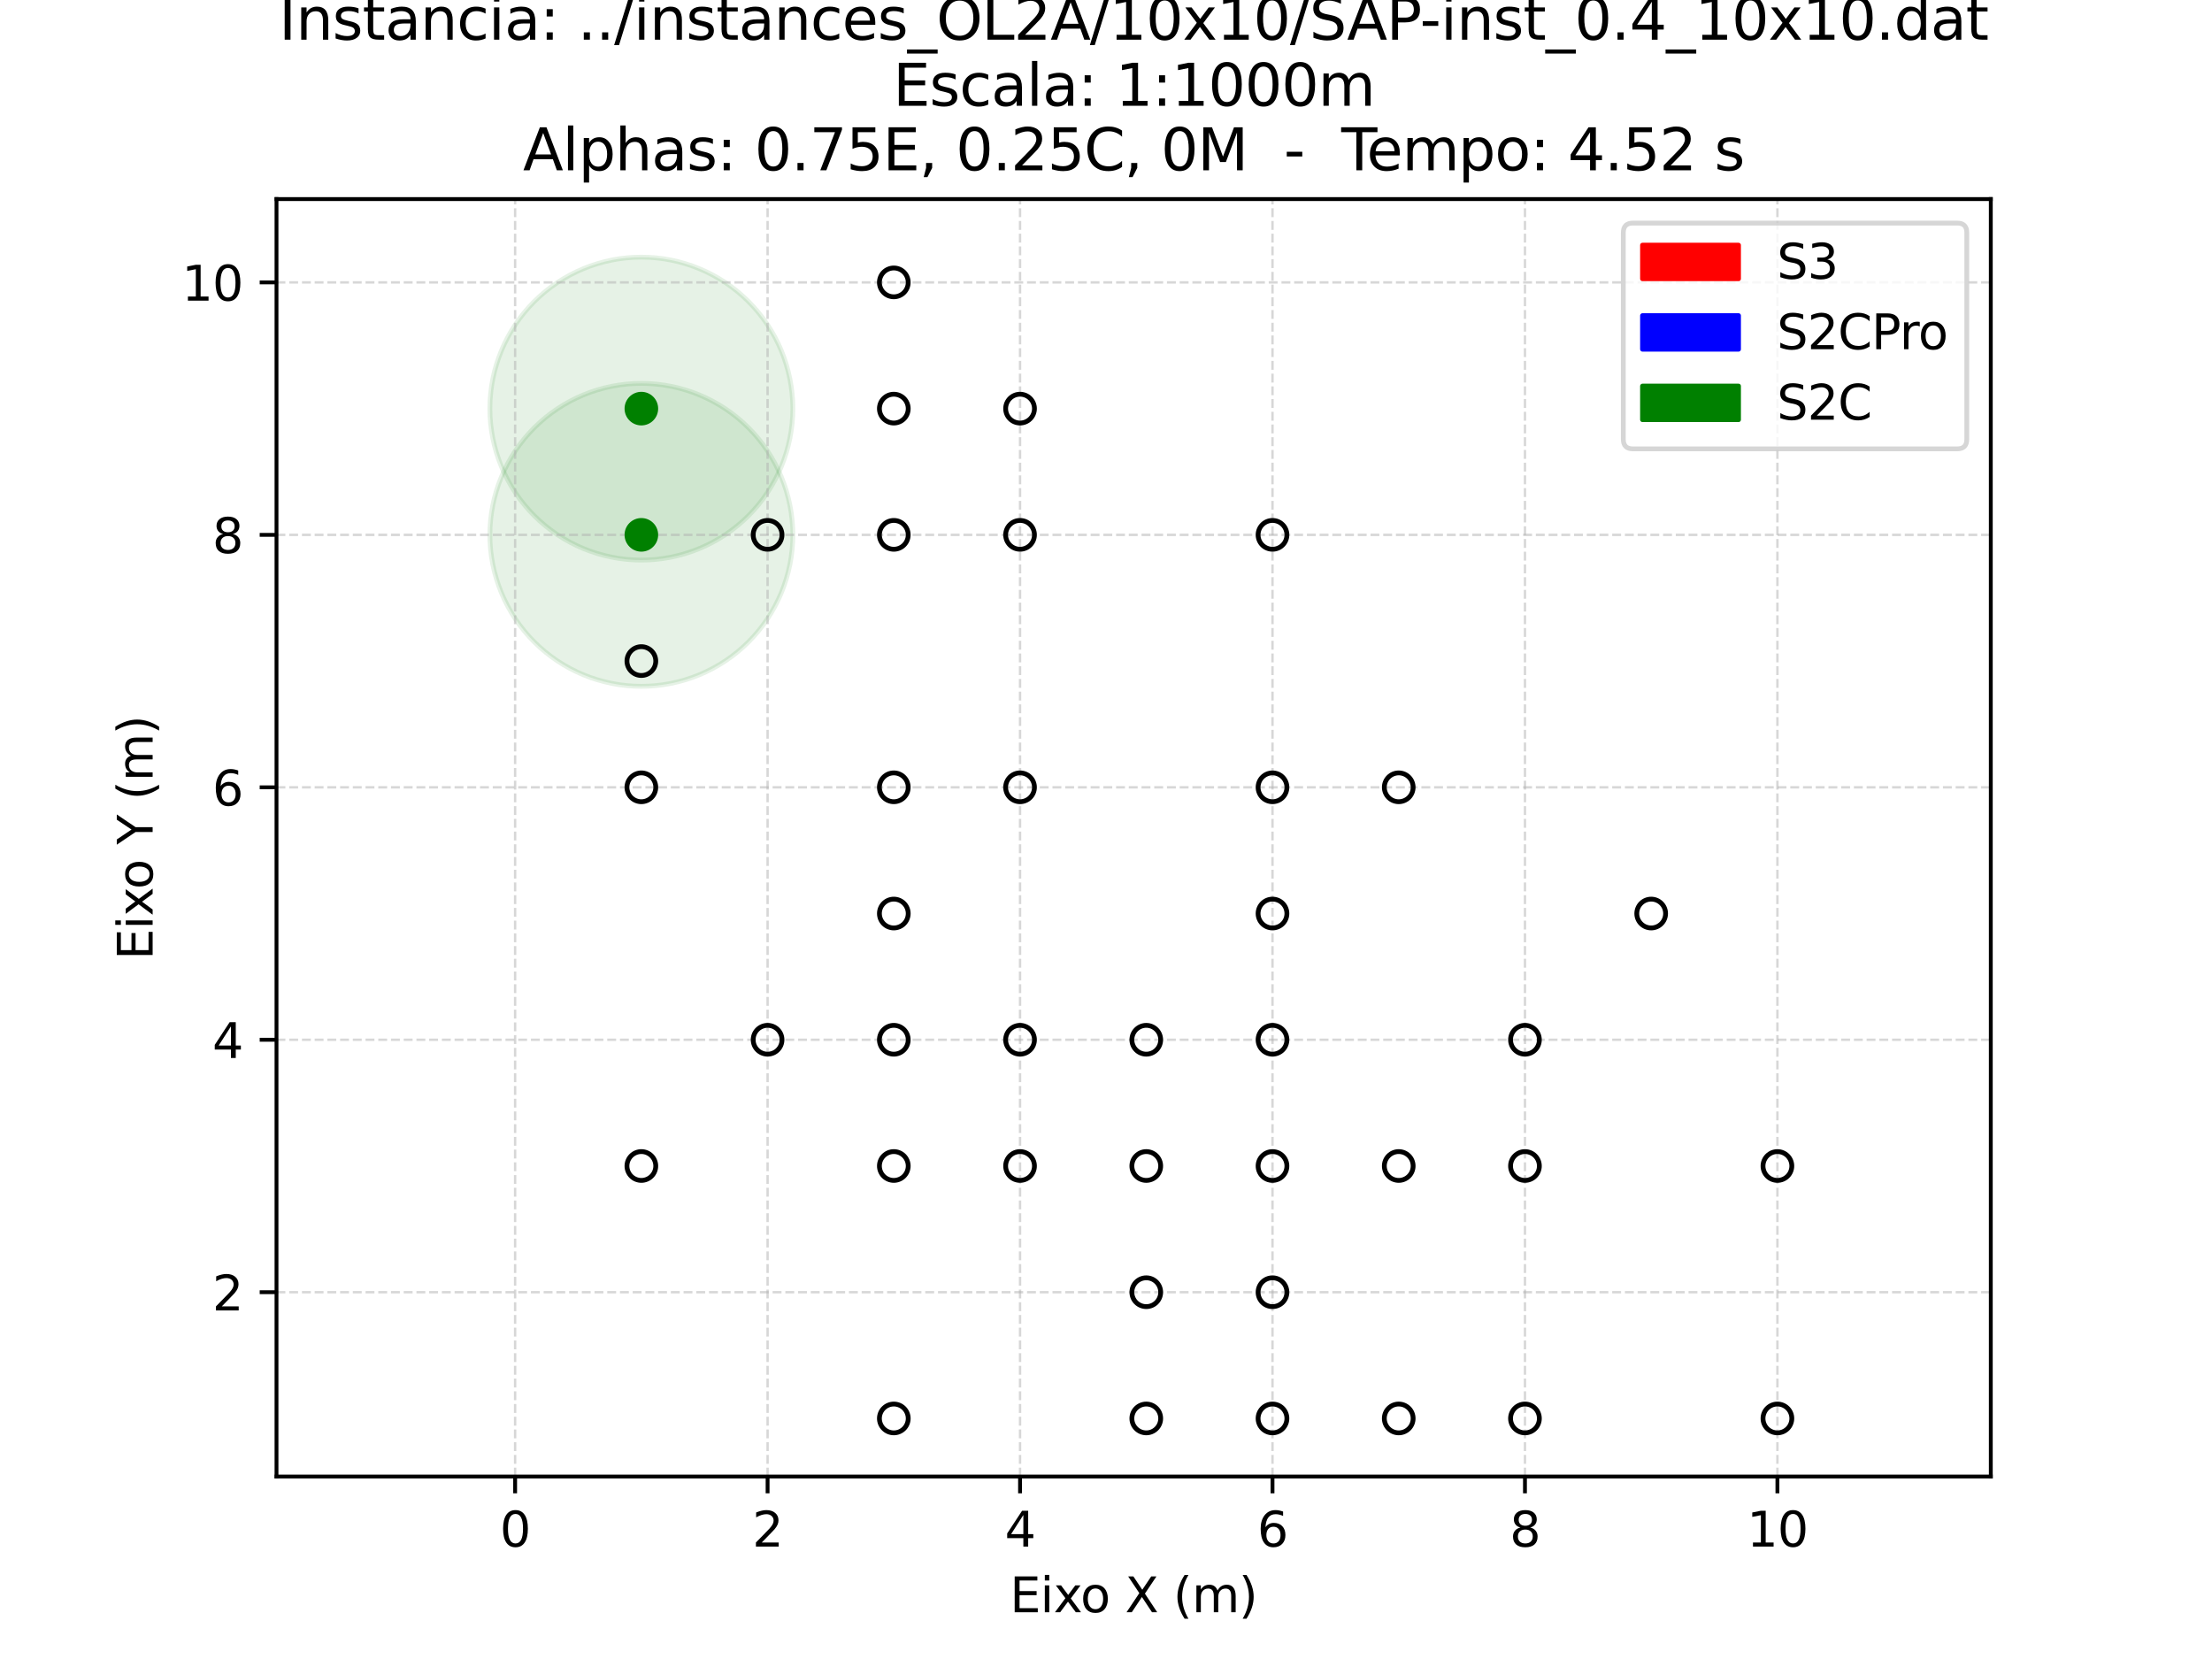 <?xml version="1.0" encoding="utf-8" standalone="no"?>
<!DOCTYPE svg PUBLIC "-//W3C//DTD SVG 1.1//EN"
  "http://www.w3.org/Graphics/SVG/1.1/DTD/svg11.dtd">
<svg xmlns:xlink="http://www.w3.org/1999/xlink" width="460.8pt" height="345.6pt" viewBox="0 0 460.8 345.6" xmlns="http://www.w3.org/2000/svg" version="1.1">
 <defs>
  <style type="text/css">*{stroke-linejoin: round; stroke-linecap: butt}</style>
 </defs>
 <g id="figure_1">
  <g id="patch_1">
   <path d="M 0 345.6 
L 460.8 345.6 
L 460.8 0 
L 0 0 
z
" style="fill: #ffffff"/>
  </g>
  <g id="axes_1">
   <g id="patch_2">
    <path d="M 57.6 307.584 
L 414.72 307.584 
L 414.72 41.472 
L 57.6 41.472 
z
" style="fill: #ffffff"/>
   </g>
   <g id="patch_3">
    <path d="M 133.607 142.973 
C 141.975 142.973 150.002 139.648 155.92 133.731 
C 161.837 127.814 165.162 119.787 165.162 111.418 
C 165.162 103.05 161.837 95.023 155.92 89.106 
C 150.002 83.188 141.975 79.864 133.607 79.864 
C 125.239 79.864 117.212 83.188 111.294 89.106 
C 105.377 95.023 102.052 103.05 102.052 111.418 
C 102.052 119.787 105.377 127.814 111.294 133.731 
C 117.212 139.648 125.239 142.973 133.607 142.973 
z
" clip-path="url(#p83eff9e324)" style="fill: #008000; opacity: 0.1; stroke: #008000; stroke-linejoin: miter"/>
   </g>
   <g id="patch_4">
    <path d="M 133.607 116.678 
C 141.975 116.678 150.002 113.353 155.92 107.435 
C 161.837 101.518 165.162 93.491 165.162 85.123 
C 165.162 76.754 161.837 68.728 155.92 62.81 
C 150.002 56.893 141.975 53.568 133.607 53.568 
C 125.239 53.568 117.212 56.893 111.294 62.81 
C 105.377 68.728 102.052 76.754 102.052 85.123 
C 102.052 93.491 105.377 101.518 111.294 107.435 
C 117.212 113.353 125.239 116.678 133.607 116.678 
z
" clip-path="url(#p83eff9e324)" style="fill: #008000; opacity: 0.1; stroke: #008000; stroke-linejoin: miter"/>
   </g>
   <g id="matplotlib.axis_1">
    <g id="xtick_1">
     <g id="line2d_1">
      <path d="M 107.311 307.584 
L 107.311 41.472 
" clip-path="url(#p83eff9e324)" style="fill: none; stroke-dasharray: 1.85,0.8; stroke-dashoffset: 0; stroke: #b0b0b0; stroke-opacity: 0.5; stroke-width: 0.5"/>
     </g>
     <g id="line2d_2">
      <defs>
       <path id="m2182572bb9" d="M 0 0 
L 0 3.5 
" style="stroke: #000000; stroke-width: 0.8"/>
      </defs>
      <g>
       <use xlink:href="#m2182572bb9" x="107.311" y="307.584" style="stroke: #000000; stroke-width: 0.8"/>
      </g>
     </g>
     <g id="text_1">
      <!-- 0 -->
      <g transform="translate(104.13 322.182)scale(0.1 -0.1)">
       <defs>
        <path id="DejaVuSans-30" d="M 2034 4250 
Q 1547 4250 1301 3770 
Q 1056 3291 1056 2328 
Q 1056 1369 1301 889 
Q 1547 409 2034 409 
Q 2525 409 2770 889 
Q 3016 1369 3016 2328 
Q 3016 3291 2770 3770 
Q 2525 4250 2034 4250 
z
M 2034 4750 
Q 2819 4750 3233 4129 
Q 3647 3509 3647 2328 
Q 3647 1150 3233 529 
Q 2819 -91 2034 -91 
Q 1250 -91 836 529 
Q 422 1150 422 2328 
Q 422 3509 836 4129 
Q 1250 4750 2034 4750 
z
" transform="scale(0.016)"/>
       </defs>
       <use xlink:href="#DejaVuSans-30"/>
      </g>
     </g>
    </g>
    <g id="xtick_2">
     <g id="line2d_3">
      <path d="M 159.903 307.584 
L 159.903 41.472 
" clip-path="url(#p83eff9e324)" style="fill: none; stroke-dasharray: 1.85,0.8; stroke-dashoffset: 0; stroke: #b0b0b0; stroke-opacity: 0.5; stroke-width: 0.5"/>
     </g>
     <g id="line2d_4">
      <g>
       <use xlink:href="#m2182572bb9" x="159.903" y="307.584" style="stroke: #000000; stroke-width: 0.8"/>
      </g>
     </g>
     <g id="text_2">
      <!-- 2 -->
      <g transform="translate(156.721 322.182)scale(0.1 -0.1)">
       <defs>
        <path id="DejaVuSans-32" d="M 1228 531 
L 3431 531 
L 3431 0 
L 469 0 
L 469 531 
Q 828 903 1448 1529 
Q 2069 2156 2228 2338 
Q 2531 2678 2651 2914 
Q 2772 3150 2772 3378 
Q 2772 3750 2511 3984 
Q 2250 4219 1831 4219 
Q 1534 4219 1204 4116 
Q 875 4013 500 3803 
L 500 4441 
Q 881 4594 1212 4672 
Q 1544 4750 1819 4750 
Q 2544 4750 2975 4387 
Q 3406 4025 3406 3419 
Q 3406 3131 3298 2873 
Q 3191 2616 2906 2266 
Q 2828 2175 2409 1742 
Q 1991 1309 1228 531 
z
" transform="scale(0.016)"/>
       </defs>
       <use xlink:href="#DejaVuSans-32"/>
      </g>
     </g>
    </g>
    <g id="xtick_3">
     <g id="line2d_5">
      <path d="M 212.494 307.584 
L 212.494 41.472 
" clip-path="url(#p83eff9e324)" style="fill: none; stroke-dasharray: 1.85,0.8; stroke-dashoffset: 0; stroke: #b0b0b0; stroke-opacity: 0.5; stroke-width: 0.5"/>
     </g>
     <g id="line2d_6">
      <g>
       <use xlink:href="#m2182572bb9" x="212.494" y="307.584" style="stroke: #000000; stroke-width: 0.8"/>
      </g>
     </g>
     <g id="text_3">
      <!-- 4 -->
      <g transform="translate(209.313 322.182)scale(0.1 -0.1)">
       <defs>
        <path id="DejaVuSans-34" d="M 2419 4116 
L 825 1625 
L 2419 1625 
L 2419 4116 
z
M 2253 4666 
L 3047 4666 
L 3047 1625 
L 3713 1625 
L 3713 1100 
L 3047 1100 
L 3047 0 
L 2419 0 
L 2419 1100 
L 313 1100 
L 313 1709 
L 2253 4666 
z
" transform="scale(0.016)"/>
       </defs>
       <use xlink:href="#DejaVuSans-34"/>
      </g>
     </g>
    </g>
    <g id="xtick_4">
     <g id="line2d_7">
      <path d="M 265.085 307.584 
L 265.085 41.472 
" clip-path="url(#p83eff9e324)" style="fill: none; stroke-dasharray: 1.85,0.8; stroke-dashoffset: 0; stroke: #b0b0b0; stroke-opacity: 0.5; stroke-width: 0.5"/>
     </g>
     <g id="line2d_8">
      <g>
       <use xlink:href="#m2182572bb9" x="265.085" y="307.584" style="stroke: #000000; stroke-width: 0.8"/>
      </g>
     </g>
     <g id="text_4">
      <!-- 6 -->
      <g transform="translate(261.904 322.182)scale(0.1 -0.1)">
       <defs>
        <path id="DejaVuSans-36" d="M 2113 2584 
Q 1688 2584 1439 2293 
Q 1191 2003 1191 1497 
Q 1191 994 1439 701 
Q 1688 409 2113 409 
Q 2538 409 2786 701 
Q 3034 994 3034 1497 
Q 3034 2003 2786 2293 
Q 2538 2584 2113 2584 
z
M 3366 4563 
L 3366 3988 
Q 3128 4100 2886 4159 
Q 2644 4219 2406 4219 
Q 1781 4219 1451 3797 
Q 1122 3375 1075 2522 
Q 1259 2794 1537 2939 
Q 1816 3084 2150 3084 
Q 2853 3084 3261 2657 
Q 3669 2231 3669 1497 
Q 3669 778 3244 343 
Q 2819 -91 2113 -91 
Q 1303 -91 875 529 
Q 447 1150 447 2328 
Q 447 3434 972 4092 
Q 1497 4750 2381 4750 
Q 2619 4750 2861 4703 
Q 3103 4656 3366 4563 
z
" transform="scale(0.016)"/>
       </defs>
       <use xlink:href="#DejaVuSans-36"/>
      </g>
     </g>
    </g>
    <g id="xtick_5">
     <g id="line2d_9">
      <path d="M 317.677 307.584 
L 317.677 41.472 
" clip-path="url(#p83eff9e324)" style="fill: none; stroke-dasharray: 1.85,0.8; stroke-dashoffset: 0; stroke: #b0b0b0; stroke-opacity: 0.5; stroke-width: 0.5"/>
     </g>
     <g id="line2d_10">
      <g>
       <use xlink:href="#m2182572bb9" x="317.677" y="307.584" style="stroke: #000000; stroke-width: 0.8"/>
      </g>
     </g>
     <g id="text_5">
      <!-- 8 -->
      <g transform="translate(314.495 322.182)scale(0.1 -0.1)">
       <defs>
        <path id="DejaVuSans-38" d="M 2034 2216 
Q 1584 2216 1326 1975 
Q 1069 1734 1069 1313 
Q 1069 891 1326 650 
Q 1584 409 2034 409 
Q 2484 409 2743 651 
Q 3003 894 3003 1313 
Q 3003 1734 2745 1975 
Q 2488 2216 2034 2216 
z
M 1403 2484 
Q 997 2584 770 2862 
Q 544 3141 544 3541 
Q 544 4100 942 4425 
Q 1341 4750 2034 4750 
Q 2731 4750 3128 4425 
Q 3525 4100 3525 3541 
Q 3525 3141 3298 2862 
Q 3072 2584 2669 2484 
Q 3125 2378 3379 2068 
Q 3634 1759 3634 1313 
Q 3634 634 3220 271 
Q 2806 -91 2034 -91 
Q 1263 -91 848 271 
Q 434 634 434 1313 
Q 434 1759 690 2068 
Q 947 2378 1403 2484 
z
M 1172 3481 
Q 1172 3119 1398 2916 
Q 1625 2713 2034 2713 
Q 2441 2713 2670 2916 
Q 2900 3119 2900 3481 
Q 2900 3844 2670 4047 
Q 2441 4250 2034 4250 
Q 1625 4250 1398 4047 
Q 1172 3844 1172 3481 
z
" transform="scale(0.016)"/>
       </defs>
       <use xlink:href="#DejaVuSans-38"/>
      </g>
     </g>
    </g>
    <g id="xtick_6">
     <g id="line2d_11">
      <path d="M 370.268 307.584 
L 370.268 41.472 
" clip-path="url(#p83eff9e324)" style="fill: none; stroke-dasharray: 1.85,0.8; stroke-dashoffset: 0; stroke: #b0b0b0; stroke-opacity: 0.5; stroke-width: 0.5"/>
     </g>
     <g id="line2d_12">
      <g>
       <use xlink:href="#m2182572bb9" x="370.268" y="307.584" style="stroke: #000000; stroke-width: 0.8"/>
      </g>
     </g>
     <g id="text_6">
      <!-- 10 -->
      <g transform="translate(363.905 322.182)scale(0.1 -0.1)">
       <defs>
        <path id="DejaVuSans-31" d="M 794 531 
L 1825 531 
L 1825 4091 
L 703 3866 
L 703 4441 
L 1819 4666 
L 2450 4666 
L 2450 531 
L 3481 531 
L 3481 0 
L 794 0 
L 794 531 
z
" transform="scale(0.016)"/>
       </defs>
       <use xlink:href="#DejaVuSans-31"/>
       <use xlink:href="#DejaVuSans-30" x="63.623"/>
      </g>
     </g>
    </g>
    <g id="text_7">
     <!-- Eixo X (m) -->
     <g transform="translate(210.374 335.861)scale(0.1 -0.1)">
      <defs>
       <path id="DejaVuSans-45" d="M 628 4666 
L 3578 4666 
L 3578 4134 
L 1259 4134 
L 1259 2753 
L 3481 2753 
L 3481 2222 
L 1259 2222 
L 1259 531 
L 3634 531 
L 3634 0 
L 628 0 
L 628 4666 
z
" transform="scale(0.016)"/>
       <path id="DejaVuSans-69" d="M 603 3500 
L 1178 3500 
L 1178 0 
L 603 0 
L 603 3500 
z
M 603 4863 
L 1178 4863 
L 1178 4134 
L 603 4134 
L 603 4863 
z
" transform="scale(0.016)"/>
       <path id="DejaVuSans-78" d="M 3513 3500 
L 2247 1797 
L 3578 0 
L 2900 0 
L 1881 1375 
L 863 0 
L 184 0 
L 1544 1831 
L 300 3500 
L 978 3500 
L 1906 2253 
L 2834 3500 
L 3513 3500 
z
" transform="scale(0.016)"/>
       <path id="DejaVuSans-6f" d="M 1959 3097 
Q 1497 3097 1228 2736 
Q 959 2375 959 1747 
Q 959 1119 1226 758 
Q 1494 397 1959 397 
Q 2419 397 2687 759 
Q 2956 1122 2956 1747 
Q 2956 2369 2687 2733 
Q 2419 3097 1959 3097 
z
M 1959 3584 
Q 2709 3584 3137 3096 
Q 3566 2609 3566 1747 
Q 3566 888 3137 398 
Q 2709 -91 1959 -91 
Q 1206 -91 779 398 
Q 353 888 353 1747 
Q 353 2609 779 3096 
Q 1206 3584 1959 3584 
z
" transform="scale(0.016)"/>
       <path id="DejaVuSans-20" transform="scale(0.016)"/>
       <path id="DejaVuSans-58" d="M 403 4666 
L 1081 4666 
L 2241 2931 
L 3406 4666 
L 4084 4666 
L 2584 2425 
L 4184 0 
L 3506 0 
L 2194 1984 
L 872 0 
L 191 0 
L 1856 2491 
L 403 4666 
z
" transform="scale(0.016)"/>
       <path id="DejaVuSans-28" d="M 1984 4856 
Q 1566 4138 1362 3434 
Q 1159 2731 1159 2009 
Q 1159 1288 1364 580 
Q 1569 -128 1984 -844 
L 1484 -844 
Q 1016 -109 783 600 
Q 550 1309 550 2009 
Q 550 2706 781 3412 
Q 1013 4119 1484 4856 
L 1984 4856 
z
" transform="scale(0.016)"/>
       <path id="DejaVuSans-6d" d="M 3328 2828 
Q 3544 3216 3844 3400 
Q 4144 3584 4550 3584 
Q 5097 3584 5394 3201 
Q 5691 2819 5691 2113 
L 5691 0 
L 5113 0 
L 5113 2094 
Q 5113 2597 4934 2840 
Q 4756 3084 4391 3084 
Q 3944 3084 3684 2787 
Q 3425 2491 3425 1978 
L 3425 0 
L 2847 0 
L 2847 2094 
Q 2847 2600 2669 2842 
Q 2491 3084 2119 3084 
Q 1678 3084 1418 2786 
Q 1159 2488 1159 1978 
L 1159 0 
L 581 0 
L 581 3500 
L 1159 3500 
L 1159 2956 
Q 1356 3278 1631 3431 
Q 1906 3584 2284 3584 
Q 2666 3584 2933 3390 
Q 3200 3197 3328 2828 
z
" transform="scale(0.016)"/>
       <path id="DejaVuSans-29" d="M 513 4856 
L 1013 4856 
Q 1481 4119 1714 3412 
Q 1947 2706 1947 2009 
Q 1947 1309 1714 600 
Q 1481 -109 1013 -844 
L 513 -844 
Q 928 -128 1133 580 
Q 1338 1288 1338 2009 
Q 1338 2731 1133 3434 
Q 928 4138 513 4856 
z
" transform="scale(0.016)"/>
      </defs>
      <use xlink:href="#DejaVuSans-45"/>
      <use xlink:href="#DejaVuSans-69" x="63.184"/>
      <use xlink:href="#DejaVuSans-78" x="90.967"/>
      <use xlink:href="#DejaVuSans-6f" x="147.021"/>
      <use xlink:href="#DejaVuSans-20" x="208.203"/>
      <use xlink:href="#DejaVuSans-58" x="239.99"/>
      <use xlink:href="#DejaVuSans-20" x="308.496"/>
      <use xlink:href="#DejaVuSans-28" x="340.283"/>
      <use xlink:href="#DejaVuSans-6d" x="379.297"/>
      <use xlink:href="#DejaVuSans-29" x="476.709"/>
     </g>
    </g>
   </g>
   <g id="matplotlib.axis_2">
    <g id="ytick_1">
     <g id="line2d_13">
      <path d="M 57.6 269.192 
L 414.72 269.192 
" clip-path="url(#p83eff9e324)" style="fill: none; stroke-dasharray: 1.85,0.8; stroke-dashoffset: 0; stroke: #b0b0b0; stroke-opacity: 0.5; stroke-width: 0.5"/>
     </g>
     <g id="line2d_14">
      <defs>
       <path id="mf6817c8502" d="M 0 0 
L -3.5 0 
" style="stroke: #000000; stroke-width: 0.8"/>
      </defs>
      <g>
       <use xlink:href="#mf6817c8502" x="57.6" y="269.192" style="stroke: #000000; stroke-width: 0.8"/>
      </g>
     </g>
     <g id="text_8">
      <!-- 2 -->
      <g transform="translate(44.237 272.992)scale(0.1 -0.1)">
       <use xlink:href="#DejaVuSans-32"/>
      </g>
     </g>
    </g>
    <g id="ytick_2">
     <g id="line2d_15">
      <path d="M 57.6 216.601 
L 414.72 216.601 
" clip-path="url(#p83eff9e324)" style="fill: none; stroke-dasharray: 1.85,0.8; stroke-dashoffset: 0; stroke: #b0b0b0; stroke-opacity: 0.5; stroke-width: 0.5"/>
     </g>
     <g id="line2d_16">
      <g>
       <use xlink:href="#mf6817c8502" x="57.6" y="216.601" style="stroke: #000000; stroke-width: 0.8"/>
      </g>
     </g>
     <g id="text_9">
      <!-- 4 -->
      <g transform="translate(44.237 220.4)scale(0.1 -0.1)">
       <use xlink:href="#DejaVuSans-34"/>
      </g>
     </g>
    </g>
    <g id="ytick_3">
     <g id="line2d_17">
      <path d="M 57.6 164.01 
L 414.72 164.01 
" clip-path="url(#p83eff9e324)" style="fill: none; stroke-dasharray: 1.85,0.8; stroke-dashoffset: 0; stroke: #b0b0b0; stroke-opacity: 0.5; stroke-width: 0.5"/>
     </g>
     <g id="line2d_18">
      <g>
       <use xlink:href="#mf6817c8502" x="57.6" y="164.01" style="stroke: #000000; stroke-width: 0.8"/>
      </g>
     </g>
     <g id="text_10">
      <!-- 6 -->
      <g transform="translate(44.237 167.809)scale(0.1 -0.1)">
       <use xlink:href="#DejaVuSans-36"/>
      </g>
     </g>
    </g>
    <g id="ytick_4">
     <g id="line2d_19">
      <path d="M 57.6 111.418 
L 414.72 111.418 
" clip-path="url(#p83eff9e324)" style="fill: none; stroke-dasharray: 1.85,0.8; stroke-dashoffset: 0; stroke: #b0b0b0; stroke-opacity: 0.5; stroke-width: 0.5"/>
     </g>
     <g id="line2d_20">
      <g>
       <use xlink:href="#mf6817c8502" x="57.6" y="111.418" style="stroke: #000000; stroke-width: 0.8"/>
      </g>
     </g>
     <g id="text_11">
      <!-- 8 -->
      <g transform="translate(44.237 115.218)scale(0.1 -0.1)">
       <use xlink:href="#DejaVuSans-38"/>
      </g>
     </g>
    </g>
    <g id="ytick_5">
     <g id="line2d_21">
      <path d="M 57.6 58.827 
L 414.72 58.827 
" clip-path="url(#p83eff9e324)" style="fill: none; stroke-dasharray: 1.85,0.8; stroke-dashoffset: 0; stroke: #b0b0b0; stroke-opacity: 0.5; stroke-width: 0.5"/>
     </g>
     <g id="line2d_22">
      <g>
       <use xlink:href="#mf6817c8502" x="57.6" y="58.827" style="stroke: #000000; stroke-width: 0.8"/>
      </g>
     </g>
     <g id="text_12">
      <!-- 10 -->
      <g transform="translate(37.875 62.626)scale(0.1 -0.1)">
       <use xlink:href="#DejaVuSans-31"/>
       <use xlink:href="#DejaVuSans-30" x="63.623"/>
      </g>
     </g>
    </g>
    <g id="text_13">
     <!-- Eixo Y (m) -->
     <g transform="translate(31.795 199.943)rotate(-90)scale(0.1 -0.1)">
      <defs>
       <path id="DejaVuSans-59" d="M -13 4666 
L 666 4666 
L 1959 2747 
L 3244 4666 
L 3922 4666 
L 2272 2222 
L 2272 0 
L 1638 0 
L 1638 2222 
L -13 4666 
z
" transform="scale(0.016)"/>
      </defs>
      <use xlink:href="#DejaVuSans-45"/>
      <use xlink:href="#DejaVuSans-69" x="63.184"/>
      <use xlink:href="#DejaVuSans-78" x="90.967"/>
      <use xlink:href="#DejaVuSans-6f" x="147.021"/>
      <use xlink:href="#DejaVuSans-20" x="208.203"/>
      <use xlink:href="#DejaVuSans-59" x="239.99"/>
      <use xlink:href="#DejaVuSans-20" x="301.074"/>
      <use xlink:href="#DejaVuSans-28" x="332.861"/>
      <use xlink:href="#DejaVuSans-6d" x="371.875"/>
      <use xlink:href="#DejaVuSans-29" x="469.287"/>
     </g>
    </g>
   </g>
   <g id="line2d_23">
    <defs>
     <path id="m0085ba269b" d="M 0 3 
C 0.796 3 1.559 2.684 2.121 2.121 
C 2.684 1.559 3 0.796 3 0 
C 3 -0.796 2.684 -1.559 2.121 -2.121 
C 1.559 -2.684 0.796 -3 0 -3 
C -0.796 -3 -1.559 -2.684 -2.121 -2.121 
C -2.684 -1.559 -3 -0.796 -3 0 
C -3 0.796 -2.684 1.559 -2.121 2.121 
C -1.559 2.684 -0.796 3 0 3 
z
" style="stroke: #000000"/>
    </defs>
    <g clip-path="url(#p83eff9e324)">
     <use xlink:href="#m0085ba269b" x="133.607" y="242.897" style="fill-opacity: 0; stroke: #000000"/>
    </g>
   </g>
   <g id="line2d_24">
    <g clip-path="url(#p83eff9e324)">
     <use xlink:href="#m0085ba269b" x="133.607" y="164.01" style="fill-opacity: 0; stroke: #000000"/>
    </g>
   </g>
   <g id="line2d_25">
    <g clip-path="url(#p83eff9e324)">
     <use xlink:href="#m0085ba269b" x="133.607" y="137.714" style="fill-opacity: 0; stroke: #000000"/>
    </g>
   </g>
   <g id="line2d_26">
    <defs>
     <path id="m0727871d49" d="M 0 3 
C 0.796 3 1.559 2.684 2.121 2.121 
C 2.684 1.559 3 0.796 3 0 
C 3 -0.796 2.684 -1.559 2.121 -2.121 
C 1.559 -2.684 0.796 -3 0 -3 
C -0.796 -3 -1.559 -2.684 -2.121 -2.121 
C -2.684 -1.559 -3 -0.796 -3 0 
C -3 0.796 -2.684 1.559 -2.121 2.121 
C -1.559 2.684 -0.796 3 0 3 
z
" style="stroke: #008000"/>
    </defs>
    <g clip-path="url(#p83eff9e324)">
     <use xlink:href="#m0727871d49" x="133.607" y="111.418" style="fill: #008000; stroke: #008000"/>
    </g>
   </g>
   <g id="line2d_27">
    <g clip-path="url(#p83eff9e324)">
     <use xlink:href="#m0727871d49" x="133.607" y="85.123" style="fill: #008000; stroke: #008000"/>
    </g>
   </g>
   <g id="line2d_28">
    <g clip-path="url(#p83eff9e324)">
     <use xlink:href="#m0085ba269b" x="159.903" y="216.601" style="fill-opacity: 0; stroke: #000000"/>
    </g>
   </g>
   <g id="line2d_29">
    <g clip-path="url(#p83eff9e324)">
     <use xlink:href="#m0085ba269b" x="159.903" y="111.418" style="fill-opacity: 0; stroke: #000000"/>
    </g>
   </g>
   <g id="line2d_30">
    <g clip-path="url(#p83eff9e324)">
     <use xlink:href="#m0085ba269b" x="186.198" y="295.488" style="fill-opacity: 0; stroke: #000000"/>
    </g>
   </g>
   <g id="line2d_31">
    <g clip-path="url(#p83eff9e324)">
     <use xlink:href="#m0085ba269b" x="186.198" y="242.897" style="fill-opacity: 0; stroke: #000000"/>
    </g>
   </g>
   <g id="line2d_32">
    <g clip-path="url(#p83eff9e324)">
     <use xlink:href="#m0085ba269b" x="186.198" y="216.601" style="fill-opacity: 0; stroke: #000000"/>
    </g>
   </g>
   <g id="line2d_33">
    <g clip-path="url(#p83eff9e324)">
     <use xlink:href="#m0085ba269b" x="186.198" y="190.305" style="fill-opacity: 0; stroke: #000000"/>
    </g>
   </g>
   <g id="line2d_34">
    <g clip-path="url(#p83eff9e324)">
     <use xlink:href="#m0085ba269b" x="186.198" y="164.01" style="fill-opacity: 0; stroke: #000000"/>
    </g>
   </g>
   <g id="line2d_35">
    <g clip-path="url(#p83eff9e324)">
     <use xlink:href="#m0085ba269b" x="186.198" y="111.418" style="fill-opacity: 0; stroke: #000000"/>
    </g>
   </g>
   <g id="line2d_36">
    <g clip-path="url(#p83eff9e324)">
     <use xlink:href="#m0085ba269b" x="186.198" y="85.123" style="fill-opacity: 0; stroke: #000000"/>
    </g>
   </g>
   <g id="line2d_37">
    <g clip-path="url(#p83eff9e324)">
     <use xlink:href="#m0085ba269b" x="186.198" y="58.827" style="fill-opacity: 0; stroke: #000000"/>
    </g>
   </g>
   <g id="line2d_38">
    <g clip-path="url(#p83eff9e324)">
     <use xlink:href="#m0085ba269b" x="212.494" y="242.897" style="fill-opacity: 0; stroke: #000000"/>
    </g>
   </g>
   <g id="line2d_39">
    <g clip-path="url(#p83eff9e324)">
     <use xlink:href="#m0085ba269b" x="212.494" y="216.601" style="fill-opacity: 0; stroke: #000000"/>
    </g>
   </g>
   <g id="line2d_40">
    <g clip-path="url(#p83eff9e324)">
     <use xlink:href="#m0085ba269b" x="212.494" y="164.01" style="fill-opacity: 0; stroke: #000000"/>
    </g>
   </g>
   <g id="line2d_41">
    <g clip-path="url(#p83eff9e324)">
     <use xlink:href="#m0085ba269b" x="212.494" y="111.418" style="fill-opacity: 0; stroke: #000000"/>
    </g>
   </g>
   <g id="line2d_42">
    <g clip-path="url(#p83eff9e324)">
     <use xlink:href="#m0085ba269b" x="212.494" y="85.123" style="fill-opacity: 0; stroke: #000000"/>
    </g>
   </g>
   <g id="line2d_43">
    <g clip-path="url(#p83eff9e324)">
     <use xlink:href="#m0085ba269b" x="238.79" y="295.488" style="fill-opacity: 0; stroke: #000000"/>
    </g>
   </g>
   <g id="line2d_44">
    <g clip-path="url(#p83eff9e324)">
     <use xlink:href="#m0085ba269b" x="238.79" y="269.192" style="fill-opacity: 0; stroke: #000000"/>
    </g>
   </g>
   <g id="line2d_45">
    <g clip-path="url(#p83eff9e324)">
     <use xlink:href="#m0085ba269b" x="238.79" y="242.897" style="fill-opacity: 0; stroke: #000000"/>
    </g>
   </g>
   <g id="line2d_46">
    <g clip-path="url(#p83eff9e324)">
     <use xlink:href="#m0085ba269b" x="238.79" y="216.601" style="fill-opacity: 0; stroke: #000000"/>
    </g>
   </g>
   <g id="line2d_47">
    <g clip-path="url(#p83eff9e324)">
     <use xlink:href="#m0085ba269b" x="265.085" y="295.488" style="fill-opacity: 0; stroke: #000000"/>
    </g>
   </g>
   <g id="line2d_48">
    <g clip-path="url(#p83eff9e324)">
     <use xlink:href="#m0085ba269b" x="265.085" y="269.192" style="fill-opacity: 0; stroke: #000000"/>
    </g>
   </g>
   <g id="line2d_49">
    <g clip-path="url(#p83eff9e324)">
     <use xlink:href="#m0085ba269b" x="265.085" y="242.897" style="fill-opacity: 0; stroke: #000000"/>
    </g>
   </g>
   <g id="line2d_50">
    <g clip-path="url(#p83eff9e324)">
     <use xlink:href="#m0085ba269b" x="265.085" y="216.601" style="fill-opacity: 0; stroke: #000000"/>
    </g>
   </g>
   <g id="line2d_51">
    <g clip-path="url(#p83eff9e324)">
     <use xlink:href="#m0085ba269b" x="265.085" y="190.305" style="fill-opacity: 0; stroke: #000000"/>
    </g>
   </g>
   <g id="line2d_52">
    <g clip-path="url(#p83eff9e324)">
     <use xlink:href="#m0085ba269b" x="265.085" y="164.01" style="fill-opacity: 0; stroke: #000000"/>
    </g>
   </g>
   <g id="line2d_53">
    <g clip-path="url(#p83eff9e324)">
     <use xlink:href="#m0085ba269b" x="265.085" y="111.418" style="fill-opacity: 0; stroke: #000000"/>
    </g>
   </g>
   <g id="line2d_54">
    <g clip-path="url(#p83eff9e324)">
     <use xlink:href="#m0085ba269b" x="291.381" y="295.488" style="fill-opacity: 0; stroke: #000000"/>
    </g>
   </g>
   <g id="line2d_55">
    <g clip-path="url(#p83eff9e324)">
     <use xlink:href="#m0085ba269b" x="291.381" y="242.897" style="fill-opacity: 0; stroke: #000000"/>
    </g>
   </g>
   <g id="line2d_56">
    <g clip-path="url(#p83eff9e324)">
     <use xlink:href="#m0085ba269b" x="291.381" y="164.01" style="fill-opacity: 0; stroke: #000000"/>
    </g>
   </g>
   <g id="line2d_57">
    <g clip-path="url(#p83eff9e324)">
     <use xlink:href="#m0085ba269b" x="317.677" y="295.488" style="fill-opacity: 0; stroke: #000000"/>
    </g>
   </g>
   <g id="line2d_58">
    <g clip-path="url(#p83eff9e324)">
     <use xlink:href="#m0085ba269b" x="317.677" y="242.897" style="fill-opacity: 0; stroke: #000000"/>
    </g>
   </g>
   <g id="line2d_59">
    <g clip-path="url(#p83eff9e324)">
     <use xlink:href="#m0085ba269b" x="317.677" y="216.601" style="fill-opacity: 0; stroke: #000000"/>
    </g>
   </g>
   <g id="line2d_60">
    <g clip-path="url(#p83eff9e324)">
     <use xlink:href="#m0085ba269b" x="343.972" y="190.305" style="fill-opacity: 0; stroke: #000000"/>
    </g>
   </g>
   <g id="line2d_61">
    <g clip-path="url(#p83eff9e324)">
     <use xlink:href="#m0085ba269b" x="370.268" y="295.488" style="fill-opacity: 0; stroke: #000000"/>
    </g>
   </g>
   <g id="line2d_62">
    <g clip-path="url(#p83eff9e324)">
     <use xlink:href="#m0085ba269b" x="370.268" y="242.897" style="fill-opacity: 0; stroke: #000000"/>
    </g>
   </g>
   <g id="patch_5">
    <path d="M 57.6 307.584 
L 57.6 41.472 
" style="fill: none; stroke: #000000; stroke-width: 0.8; stroke-linejoin: miter; stroke-linecap: square"/>
   </g>
   <g id="patch_6">
    <path d="M 414.72 307.584 
L 414.72 41.472 
" style="fill: none; stroke: #000000; stroke-width: 0.8; stroke-linejoin: miter; stroke-linecap: square"/>
   </g>
   <g id="patch_7">
    <path d="M 57.6 307.584 
L 414.72 307.584 
" style="fill: none; stroke: #000000; stroke-width: 0.8; stroke-linejoin: miter; stroke-linecap: square"/>
   </g>
   <g id="patch_8">
    <path d="M 57.6 41.472 
L 414.72 41.472 
" style="fill: none; stroke: #000000; stroke-width: 0.8; stroke-linejoin: miter; stroke-linecap: square"/>
   </g>
   <g id="text_14">
    <!-- Instancia: ../instances_OL2A/10x10/SAP-inst_0.4_10x10.dat -->
    <g transform="translate(58.101 8.264)scale(0.12 -0.12)">
     <defs>
      <path id="DejaVuSans-49" d="M 628 4666 
L 1259 4666 
L 1259 0 
L 628 0 
L 628 4666 
z
" transform="scale(0.016)"/>
      <path id="DejaVuSans-6e" d="M 3513 2113 
L 3513 0 
L 2938 0 
L 2938 2094 
Q 2938 2591 2744 2837 
Q 2550 3084 2163 3084 
Q 1697 3084 1428 2787 
Q 1159 2491 1159 1978 
L 1159 0 
L 581 0 
L 581 3500 
L 1159 3500 
L 1159 2956 
Q 1366 3272 1645 3428 
Q 1925 3584 2291 3584 
Q 2894 3584 3203 3211 
Q 3513 2838 3513 2113 
z
" transform="scale(0.016)"/>
      <path id="DejaVuSans-73" d="M 2834 3397 
L 2834 2853 
Q 2591 2978 2328 3040 
Q 2066 3103 1784 3103 
Q 1356 3103 1142 2972 
Q 928 2841 928 2578 
Q 928 2378 1081 2264 
Q 1234 2150 1697 2047 
L 1894 2003 
Q 2506 1872 2764 1633 
Q 3022 1394 3022 966 
Q 3022 478 2636 193 
Q 2250 -91 1575 -91 
Q 1294 -91 989 -36 
Q 684 19 347 128 
L 347 722 
Q 666 556 975 473 
Q 1284 391 1588 391 
Q 1994 391 2212 530 
Q 2431 669 2431 922 
Q 2431 1156 2273 1281 
Q 2116 1406 1581 1522 
L 1381 1569 
Q 847 1681 609 1914 
Q 372 2147 372 2553 
Q 372 3047 722 3315 
Q 1072 3584 1716 3584 
Q 2034 3584 2315 3537 
Q 2597 3491 2834 3397 
z
" transform="scale(0.016)"/>
      <path id="DejaVuSans-74" d="M 1172 4494 
L 1172 3500 
L 2356 3500 
L 2356 3053 
L 1172 3053 
L 1172 1153 
Q 1172 725 1289 603 
Q 1406 481 1766 481 
L 2356 481 
L 2356 0 
L 1766 0 
Q 1100 0 847 248 
Q 594 497 594 1153 
L 594 3053 
L 172 3053 
L 172 3500 
L 594 3500 
L 594 4494 
L 1172 4494 
z
" transform="scale(0.016)"/>
      <path id="DejaVuSans-61" d="M 2194 1759 
Q 1497 1759 1228 1600 
Q 959 1441 959 1056 
Q 959 750 1161 570 
Q 1363 391 1709 391 
Q 2188 391 2477 730 
Q 2766 1069 2766 1631 
L 2766 1759 
L 2194 1759 
z
M 3341 1997 
L 3341 0 
L 2766 0 
L 2766 531 
Q 2569 213 2275 61 
Q 1981 -91 1556 -91 
Q 1019 -91 701 211 
Q 384 513 384 1019 
Q 384 1609 779 1909 
Q 1175 2209 1959 2209 
L 2766 2209 
L 2766 2266 
Q 2766 2663 2505 2880 
Q 2244 3097 1772 3097 
Q 1472 3097 1187 3025 
Q 903 2953 641 2809 
L 641 3341 
Q 956 3463 1253 3523 
Q 1550 3584 1831 3584 
Q 2591 3584 2966 3190 
Q 3341 2797 3341 1997 
z
" transform="scale(0.016)"/>
      <path id="DejaVuSans-63" d="M 3122 3366 
L 3122 2828 
Q 2878 2963 2633 3030 
Q 2388 3097 2138 3097 
Q 1578 3097 1268 2742 
Q 959 2388 959 1747 
Q 959 1106 1268 751 
Q 1578 397 2138 397 
Q 2388 397 2633 464 
Q 2878 531 3122 666 
L 3122 134 
Q 2881 22 2623 -34 
Q 2366 -91 2075 -91 
Q 1284 -91 818 406 
Q 353 903 353 1747 
Q 353 2603 823 3093 
Q 1294 3584 2113 3584 
Q 2378 3584 2631 3529 
Q 2884 3475 3122 3366 
z
" transform="scale(0.016)"/>
      <path id="DejaVuSans-3a" d="M 750 794 
L 1409 794 
L 1409 0 
L 750 0 
L 750 794 
z
M 750 3309 
L 1409 3309 
L 1409 2516 
L 750 2516 
L 750 3309 
z
" transform="scale(0.016)"/>
      <path id="DejaVuSans-2e" d="M 684 794 
L 1344 794 
L 1344 0 
L 684 0 
L 684 794 
z
" transform="scale(0.016)"/>
      <path id="DejaVuSans-2f" d="M 1625 4666 
L 2156 4666 
L 531 -594 
L 0 -594 
L 1625 4666 
z
" transform="scale(0.016)"/>
      <path id="DejaVuSans-65" d="M 3597 1894 
L 3597 1613 
L 953 1613 
Q 991 1019 1311 708 
Q 1631 397 2203 397 
Q 2534 397 2845 478 
Q 3156 559 3463 722 
L 3463 178 
Q 3153 47 2828 -22 
Q 2503 -91 2169 -91 
Q 1331 -91 842 396 
Q 353 884 353 1716 
Q 353 2575 817 3079 
Q 1281 3584 2069 3584 
Q 2775 3584 3186 3129 
Q 3597 2675 3597 1894 
z
M 3022 2063 
Q 3016 2534 2758 2815 
Q 2500 3097 2075 3097 
Q 1594 3097 1305 2825 
Q 1016 2553 972 2059 
L 3022 2063 
z
" transform="scale(0.016)"/>
      <path id="DejaVuSans-5f" d="M 3263 -1063 
L 3263 -1509 
L -63 -1509 
L -63 -1063 
L 3263 -1063 
z
" transform="scale(0.016)"/>
      <path id="DejaVuSans-4f" d="M 2522 4238 
Q 1834 4238 1429 3725 
Q 1025 3213 1025 2328 
Q 1025 1447 1429 934 
Q 1834 422 2522 422 
Q 3209 422 3611 934 
Q 4013 1447 4013 2328 
Q 4013 3213 3611 3725 
Q 3209 4238 2522 4238 
z
M 2522 4750 
Q 3503 4750 4090 4092 
Q 4678 3434 4678 2328 
Q 4678 1225 4090 567 
Q 3503 -91 2522 -91 
Q 1538 -91 948 565 
Q 359 1222 359 2328 
Q 359 3434 948 4092 
Q 1538 4750 2522 4750 
z
" transform="scale(0.016)"/>
      <path id="DejaVuSans-4c" d="M 628 4666 
L 1259 4666 
L 1259 531 
L 3531 531 
L 3531 0 
L 628 0 
L 628 4666 
z
" transform="scale(0.016)"/>
      <path id="DejaVuSans-41" d="M 2188 4044 
L 1331 1722 
L 3047 1722 
L 2188 4044 
z
M 1831 4666 
L 2547 4666 
L 4325 0 
L 3669 0 
L 3244 1197 
L 1141 1197 
L 716 0 
L 50 0 
L 1831 4666 
z
" transform="scale(0.016)"/>
      <path id="DejaVuSans-53" d="M 3425 4513 
L 3425 3897 
Q 3066 4069 2747 4153 
Q 2428 4238 2131 4238 
Q 1616 4238 1336 4038 
Q 1056 3838 1056 3469 
Q 1056 3159 1242 3001 
Q 1428 2844 1947 2747 
L 2328 2669 
Q 3034 2534 3370 2195 
Q 3706 1856 3706 1288 
Q 3706 609 3251 259 
Q 2797 -91 1919 -91 
Q 1588 -91 1214 -16 
Q 841 59 441 206 
L 441 856 
Q 825 641 1194 531 
Q 1563 422 1919 422 
Q 2459 422 2753 634 
Q 3047 847 3047 1241 
Q 3047 1584 2836 1778 
Q 2625 1972 2144 2069 
L 1759 2144 
Q 1053 2284 737 2584 
Q 422 2884 422 3419 
Q 422 4038 858 4394 
Q 1294 4750 2059 4750 
Q 2388 4750 2728 4690 
Q 3069 4631 3425 4513 
z
" transform="scale(0.016)"/>
      <path id="DejaVuSans-50" d="M 1259 4147 
L 1259 2394 
L 2053 2394 
Q 2494 2394 2734 2622 
Q 2975 2850 2975 3272 
Q 2975 3691 2734 3919 
Q 2494 4147 2053 4147 
L 1259 4147 
z
M 628 4666 
L 2053 4666 
Q 2838 4666 3239 4311 
Q 3641 3956 3641 3272 
Q 3641 2581 3239 2228 
Q 2838 1875 2053 1875 
L 1259 1875 
L 1259 0 
L 628 0 
L 628 4666 
z
" transform="scale(0.016)"/>
      <path id="DejaVuSans-2d" d="M 313 2009 
L 1997 2009 
L 1997 1497 
L 313 1497 
L 313 2009 
z
" transform="scale(0.016)"/>
      <path id="DejaVuSans-64" d="M 2906 2969 
L 2906 4863 
L 3481 4863 
L 3481 0 
L 2906 0 
L 2906 525 
Q 2725 213 2448 61 
Q 2172 -91 1784 -91 
Q 1150 -91 751 415 
Q 353 922 353 1747 
Q 353 2572 751 3078 
Q 1150 3584 1784 3584 
Q 2172 3584 2448 3432 
Q 2725 3281 2906 2969 
z
M 947 1747 
Q 947 1113 1208 752 
Q 1469 391 1925 391 
Q 2381 391 2643 752 
Q 2906 1113 2906 1747 
Q 2906 2381 2643 2742 
Q 2381 3103 1925 3103 
Q 1469 3103 1208 2742 
Q 947 2381 947 1747 
z
" transform="scale(0.016)"/>
     </defs>
     <use xlink:href="#DejaVuSans-49"/>
     <use xlink:href="#DejaVuSans-6e" x="29.492"/>
     <use xlink:href="#DejaVuSans-73" x="92.871"/>
     <use xlink:href="#DejaVuSans-74" x="144.971"/>
     <use xlink:href="#DejaVuSans-61" x="184.18"/>
     <use xlink:href="#DejaVuSans-6e" x="245.459"/>
     <use xlink:href="#DejaVuSans-63" x="308.838"/>
     <use xlink:href="#DejaVuSans-69" x="363.818"/>
     <use xlink:href="#DejaVuSans-61" x="391.602"/>
     <use xlink:href="#DejaVuSans-3a" x="452.881"/>
     <use xlink:href="#DejaVuSans-20" x="486.572"/>
     <use xlink:href="#DejaVuSans-2e" x="518.359"/>
     <use xlink:href="#DejaVuSans-2e" x="550.146"/>
     <use xlink:href="#DejaVuSans-2f" x="581.934"/>
     <use xlink:href="#DejaVuSans-69" x="615.625"/>
     <use xlink:href="#DejaVuSans-6e" x="643.408"/>
     <use xlink:href="#DejaVuSans-73" x="706.787"/>
     <use xlink:href="#DejaVuSans-74" x="758.887"/>
     <use xlink:href="#DejaVuSans-61" x="798.096"/>
     <use xlink:href="#DejaVuSans-6e" x="859.375"/>
     <use xlink:href="#DejaVuSans-63" x="922.754"/>
     <use xlink:href="#DejaVuSans-65" x="977.734"/>
     <use xlink:href="#DejaVuSans-73" x="1039.258"/>
     <use xlink:href="#DejaVuSans-5f" x="1091.357"/>
     <use xlink:href="#DejaVuSans-4f" x="1141.357"/>
     <use xlink:href="#DejaVuSans-4c" x="1220.068"/>
     <use xlink:href="#DejaVuSans-32" x="1275.781"/>
     <use xlink:href="#DejaVuSans-41" x="1339.404"/>
     <use xlink:href="#DejaVuSans-2f" x="1407.812"/>
     <use xlink:href="#DejaVuSans-31" x="1441.504"/>
     <use xlink:href="#DejaVuSans-30" x="1505.127"/>
     <use xlink:href="#DejaVuSans-78" x="1568.75"/>
     <use xlink:href="#DejaVuSans-31" x="1627.93"/>
     <use xlink:href="#DejaVuSans-30" x="1691.553"/>
     <use xlink:href="#DejaVuSans-2f" x="1755.176"/>
     <use xlink:href="#DejaVuSans-53" x="1788.867"/>
     <use xlink:href="#DejaVuSans-41" x="1854.219"/>
     <use xlink:href="#DejaVuSans-50" x="1922.627"/>
     <use xlink:href="#DejaVuSans-2d" x="1980.68"/>
     <use xlink:href="#DejaVuSans-69" x="2016.764"/>
     <use xlink:href="#DejaVuSans-6e" x="2044.547"/>
     <use xlink:href="#DejaVuSans-73" x="2107.926"/>
     <use xlink:href="#DejaVuSans-74" x="2160.025"/>
     <use xlink:href="#DejaVuSans-5f" x="2199.234"/>
     <use xlink:href="#DejaVuSans-30" x="2249.234"/>
     <use xlink:href="#DejaVuSans-2e" x="2312.857"/>
     <use xlink:href="#DejaVuSans-34" x="2344.645"/>
     <use xlink:href="#DejaVuSans-5f" x="2408.268"/>
     <use xlink:href="#DejaVuSans-31" x="2458.268"/>
     <use xlink:href="#DejaVuSans-30" x="2521.891"/>
     <use xlink:href="#DejaVuSans-78" x="2585.514"/>
     <use xlink:href="#DejaVuSans-31" x="2644.693"/>
     <use xlink:href="#DejaVuSans-30" x="2708.316"/>
     <use xlink:href="#DejaVuSans-2e" x="2771.939"/>
     <use xlink:href="#DejaVuSans-64" x="2803.727"/>
     <use xlink:href="#DejaVuSans-61" x="2867.203"/>
     <use xlink:href="#DejaVuSans-74" x="2928.482"/>
    </g>
    <!-- Escala: 1:1000m -->
    <g transform="translate(186.042 22.035)scale(0.12 -0.12)">
     <defs>
      <path id="DejaVuSans-6c" d="M 603 4863 
L 1178 4863 
L 1178 0 
L 603 0 
L 603 4863 
z
" transform="scale(0.016)"/>
     </defs>
     <use xlink:href="#DejaVuSans-45"/>
     <use xlink:href="#DejaVuSans-73" x="63.184"/>
     <use xlink:href="#DejaVuSans-63" x="115.283"/>
     <use xlink:href="#DejaVuSans-61" x="170.264"/>
     <use xlink:href="#DejaVuSans-6c" x="231.543"/>
     <use xlink:href="#DejaVuSans-61" x="259.326"/>
     <use xlink:href="#DejaVuSans-3a" x="320.605"/>
     <use xlink:href="#DejaVuSans-20" x="354.297"/>
     <use xlink:href="#DejaVuSans-31" x="386.084"/>
     <use xlink:href="#DejaVuSans-3a" x="449.707"/>
     <use xlink:href="#DejaVuSans-31" x="483.398"/>
     <use xlink:href="#DejaVuSans-30" x="547.021"/>
     <use xlink:href="#DejaVuSans-30" x="610.645"/>
     <use xlink:href="#DejaVuSans-30" x="674.268"/>
     <use xlink:href="#DejaVuSans-6d" x="737.891"/>
    </g>
    <!-- Alphas: 0.75E, 0.25C, 0M  -  Tempo: 4.52 s -->
    <g transform="translate(108.952 35.472)scale(0.12 -0.12)">
     <defs>
      <path id="DejaVuSans-70" d="M 1159 525 
L 1159 -1331 
L 581 -1331 
L 581 3500 
L 1159 3500 
L 1159 2969 
Q 1341 3281 1617 3432 
Q 1894 3584 2278 3584 
Q 2916 3584 3314 3078 
Q 3713 2572 3713 1747 
Q 3713 922 3314 415 
Q 2916 -91 2278 -91 
Q 1894 -91 1617 61 
Q 1341 213 1159 525 
z
M 3116 1747 
Q 3116 2381 2855 2742 
Q 2594 3103 2138 3103 
Q 1681 3103 1420 2742 
Q 1159 2381 1159 1747 
Q 1159 1113 1420 752 
Q 1681 391 2138 391 
Q 2594 391 2855 752 
Q 3116 1113 3116 1747 
z
" transform="scale(0.016)"/>
      <path id="DejaVuSans-68" d="M 3513 2113 
L 3513 0 
L 2938 0 
L 2938 2094 
Q 2938 2591 2744 2837 
Q 2550 3084 2163 3084 
Q 1697 3084 1428 2787 
Q 1159 2491 1159 1978 
L 1159 0 
L 581 0 
L 581 4863 
L 1159 4863 
L 1159 2956 
Q 1366 3272 1645 3428 
Q 1925 3584 2291 3584 
Q 2894 3584 3203 3211 
Q 3513 2838 3513 2113 
z
" transform="scale(0.016)"/>
      <path id="DejaVuSans-37" d="M 525 4666 
L 3525 4666 
L 3525 4397 
L 1831 0 
L 1172 0 
L 2766 4134 
L 525 4134 
L 525 4666 
z
" transform="scale(0.016)"/>
      <path id="DejaVuSans-35" d="M 691 4666 
L 3169 4666 
L 3169 4134 
L 1269 4134 
L 1269 2991 
Q 1406 3038 1543 3061 
Q 1681 3084 1819 3084 
Q 2600 3084 3056 2656 
Q 3513 2228 3513 1497 
Q 3513 744 3044 326 
Q 2575 -91 1722 -91 
Q 1428 -91 1123 -41 
Q 819 9 494 109 
L 494 744 
Q 775 591 1075 516 
Q 1375 441 1709 441 
Q 2250 441 2565 725 
Q 2881 1009 2881 1497 
Q 2881 1984 2565 2268 
Q 2250 2553 1709 2553 
Q 1456 2553 1204 2497 
Q 953 2441 691 2322 
L 691 4666 
z
" transform="scale(0.016)"/>
      <path id="DejaVuSans-2c" d="M 750 794 
L 1409 794 
L 1409 256 
L 897 -744 
L 494 -744 
L 750 256 
L 750 794 
z
" transform="scale(0.016)"/>
      <path id="DejaVuSans-43" d="M 4122 4306 
L 4122 3641 
Q 3803 3938 3442 4084 
Q 3081 4231 2675 4231 
Q 1875 4231 1450 3742 
Q 1025 3253 1025 2328 
Q 1025 1406 1450 917 
Q 1875 428 2675 428 
Q 3081 428 3442 575 
Q 3803 722 4122 1019 
L 4122 359 
Q 3791 134 3420 21 
Q 3050 -91 2638 -91 
Q 1578 -91 968 557 
Q 359 1206 359 2328 
Q 359 3453 968 4101 
Q 1578 4750 2638 4750 
Q 3056 4750 3426 4639 
Q 3797 4528 4122 4306 
z
" transform="scale(0.016)"/>
      <path id="DejaVuSans-4d" d="M 628 4666 
L 1569 4666 
L 2759 1491 
L 3956 4666 
L 4897 4666 
L 4897 0 
L 4281 0 
L 4281 4097 
L 3078 897 
L 2444 897 
L 1241 4097 
L 1241 0 
L 628 0 
L 628 4666 
z
" transform="scale(0.016)"/>
      <path id="DejaVuSans-54" d="M -19 4666 
L 3928 4666 
L 3928 4134 
L 2272 4134 
L 2272 0 
L 1638 0 
L 1638 4134 
L -19 4134 
L -19 4666 
z
" transform="scale(0.016)"/>
     </defs>
     <use xlink:href="#DejaVuSans-41"/>
     <use xlink:href="#DejaVuSans-6c" x="68.408"/>
     <use xlink:href="#DejaVuSans-70" x="96.191"/>
     <use xlink:href="#DejaVuSans-68" x="159.668"/>
     <use xlink:href="#DejaVuSans-61" x="223.047"/>
     <use xlink:href="#DejaVuSans-73" x="284.326"/>
     <use xlink:href="#DejaVuSans-3a" x="336.426"/>
     <use xlink:href="#DejaVuSans-20" x="370.117"/>
     <use xlink:href="#DejaVuSans-30" x="401.904"/>
     <use xlink:href="#DejaVuSans-2e" x="465.527"/>
     <use xlink:href="#DejaVuSans-37" x="497.314"/>
     <use xlink:href="#DejaVuSans-35" x="560.938"/>
     <use xlink:href="#DejaVuSans-45" x="624.561"/>
     <use xlink:href="#DejaVuSans-2c" x="687.744"/>
     <use xlink:href="#DejaVuSans-20" x="719.531"/>
     <use xlink:href="#DejaVuSans-30" x="751.318"/>
     <use xlink:href="#DejaVuSans-2e" x="814.941"/>
     <use xlink:href="#DejaVuSans-32" x="846.729"/>
     <use xlink:href="#DejaVuSans-35" x="910.352"/>
     <use xlink:href="#DejaVuSans-43" x="973.975"/>
     <use xlink:href="#DejaVuSans-2c" x="1043.799"/>
     <use xlink:href="#DejaVuSans-20" x="1075.586"/>
     <use xlink:href="#DejaVuSans-30" x="1107.373"/>
     <use xlink:href="#DejaVuSans-4d" x="1170.996"/>
     <use xlink:href="#DejaVuSans-20" x="1257.275"/>
     <use xlink:href="#DejaVuSans-20" x="1289.062"/>
     <use xlink:href="#DejaVuSans-2d" x="1320.85"/>
     <use xlink:href="#DejaVuSans-20" x="1356.934"/>
     <use xlink:href="#DejaVuSans-20" x="1388.721"/>
     <use xlink:href="#DejaVuSans-54" x="1420.508"/>
     <use xlink:href="#DejaVuSans-65" x="1464.592"/>
     <use xlink:href="#DejaVuSans-6d" x="1526.115"/>
     <use xlink:href="#DejaVuSans-70" x="1623.527"/>
     <use xlink:href="#DejaVuSans-6f" x="1687.004"/>
     <use xlink:href="#DejaVuSans-3a" x="1748.186"/>
     <use xlink:href="#DejaVuSans-20" x="1781.877"/>
     <use xlink:href="#DejaVuSans-34" x="1813.664"/>
     <use xlink:href="#DejaVuSans-2e" x="1877.287"/>
     <use xlink:href="#DejaVuSans-35" x="1909.074"/>
     <use xlink:href="#DejaVuSans-32" x="1972.697"/>
     <use xlink:href="#DejaVuSans-20" x="2036.32"/>
     <use xlink:href="#DejaVuSans-73" x="2068.107"/>
    </g>
   </g>
   <g id="legend_1">
    <g id="patch_9">
     <path d="M 340.167 93.506 
L 407.72 93.506 
Q 409.72 93.506 409.72 91.506 
L 409.72 48.472 
Q 409.72 46.472 407.72 46.472 
L 340.167 46.472 
Q 338.167 46.472 338.167 48.472 
L 338.167 91.506 
Q 338.167 93.506 340.167 93.506 
z
" style="fill: #ffffff; opacity: 0.8; stroke: #cccccc; stroke-linejoin: miter"/>
    </g>
    <g id="patch_10">
     <path d="M 342.167 58.07 
L 362.167 58.07 
L 362.167 51.07 
L 342.167 51.07 
z
" style="fill: #ff0000; stroke: #ff0000; stroke-linejoin: miter"/>
    </g>
    <g id="text_15">
     <!-- S3 -->
     <g transform="translate(370.167 58.07)scale(0.1 -0.1)">
      <defs>
       <path id="DejaVuSans-33" d="M 2597 2516 
Q 3050 2419 3304 2112 
Q 3559 1806 3559 1356 
Q 3559 666 3084 287 
Q 2609 -91 1734 -91 
Q 1441 -91 1130 -33 
Q 819 25 488 141 
L 488 750 
Q 750 597 1062 519 
Q 1375 441 1716 441 
Q 2309 441 2620 675 
Q 2931 909 2931 1356 
Q 2931 1769 2642 2001 
Q 2353 2234 1838 2234 
L 1294 2234 
L 1294 2753 
L 1863 2753 
Q 2328 2753 2575 2939 
Q 2822 3125 2822 3475 
Q 2822 3834 2567 4026 
Q 2313 4219 1838 4219 
Q 1578 4219 1281 4162 
Q 984 4106 628 3988 
L 628 4550 
Q 988 4650 1302 4700 
Q 1616 4750 1894 4750 
Q 2613 4750 3031 4423 
Q 3450 4097 3450 3541 
Q 3450 3153 3228 2886 
Q 3006 2619 2597 2516 
z
" transform="scale(0.016)"/>
      </defs>
      <use xlink:href="#DejaVuSans-53"/>
      <use xlink:href="#DejaVuSans-33" x="63.477"/>
     </g>
    </g>
    <g id="patch_11">
     <path d="M 342.167 72.749 
L 362.167 72.749 
L 362.167 65.749 
L 342.167 65.749 
z
" style="fill: #0000ff; stroke: #0000ff; stroke-linejoin: miter"/>
    </g>
    <g id="text_16">
     <!-- S2CPro -->
     <g transform="translate(370.167 72.749)scale(0.1 -0.1)">
      <defs>
       <path id="DejaVuSans-72" d="M 2631 2963 
Q 2534 3019 2420 3045 
Q 2306 3072 2169 3072 
Q 1681 3072 1420 2755 
Q 1159 2438 1159 1844 
L 1159 0 
L 581 0 
L 581 3500 
L 1159 3500 
L 1159 2956 
Q 1341 3275 1631 3429 
Q 1922 3584 2338 3584 
Q 2397 3584 2469 3576 
Q 2541 3569 2628 3553 
L 2631 2963 
z
" transform="scale(0.016)"/>
      </defs>
      <use xlink:href="#DejaVuSans-53"/>
      <use xlink:href="#DejaVuSans-32" x="63.477"/>
      <use xlink:href="#DejaVuSans-43" x="127.1"/>
      <use xlink:href="#DejaVuSans-50" x="196.924"/>
      <use xlink:href="#DejaVuSans-72" x="255.477"/>
      <use xlink:href="#DejaVuSans-6f" x="294.34"/>
     </g>
    </g>
    <g id="patch_12">
     <path d="M 342.167 87.427 
L 362.167 87.427 
L 362.167 80.427 
L 342.167 80.427 
z
" style="fill: #008000; stroke: #008000; stroke-linejoin: miter"/>
    </g>
    <g id="text_17">
     <!-- S2C -->
     <g transform="translate(370.167 87.427)scale(0.1 -0.1)">
      <use xlink:href="#DejaVuSans-53"/>
      <use xlink:href="#DejaVuSans-32" x="63.477"/>
      <use xlink:href="#DejaVuSans-43" x="127.1"/>
     </g>
    </g>
   </g>
  </g>
 </g>
 <defs>
  <clipPath id="p83eff9e324">
   <rect x="57.6" y="41.472" width="357.12" height="266.112"/>
  </clipPath>
 </defs>
</svg>
